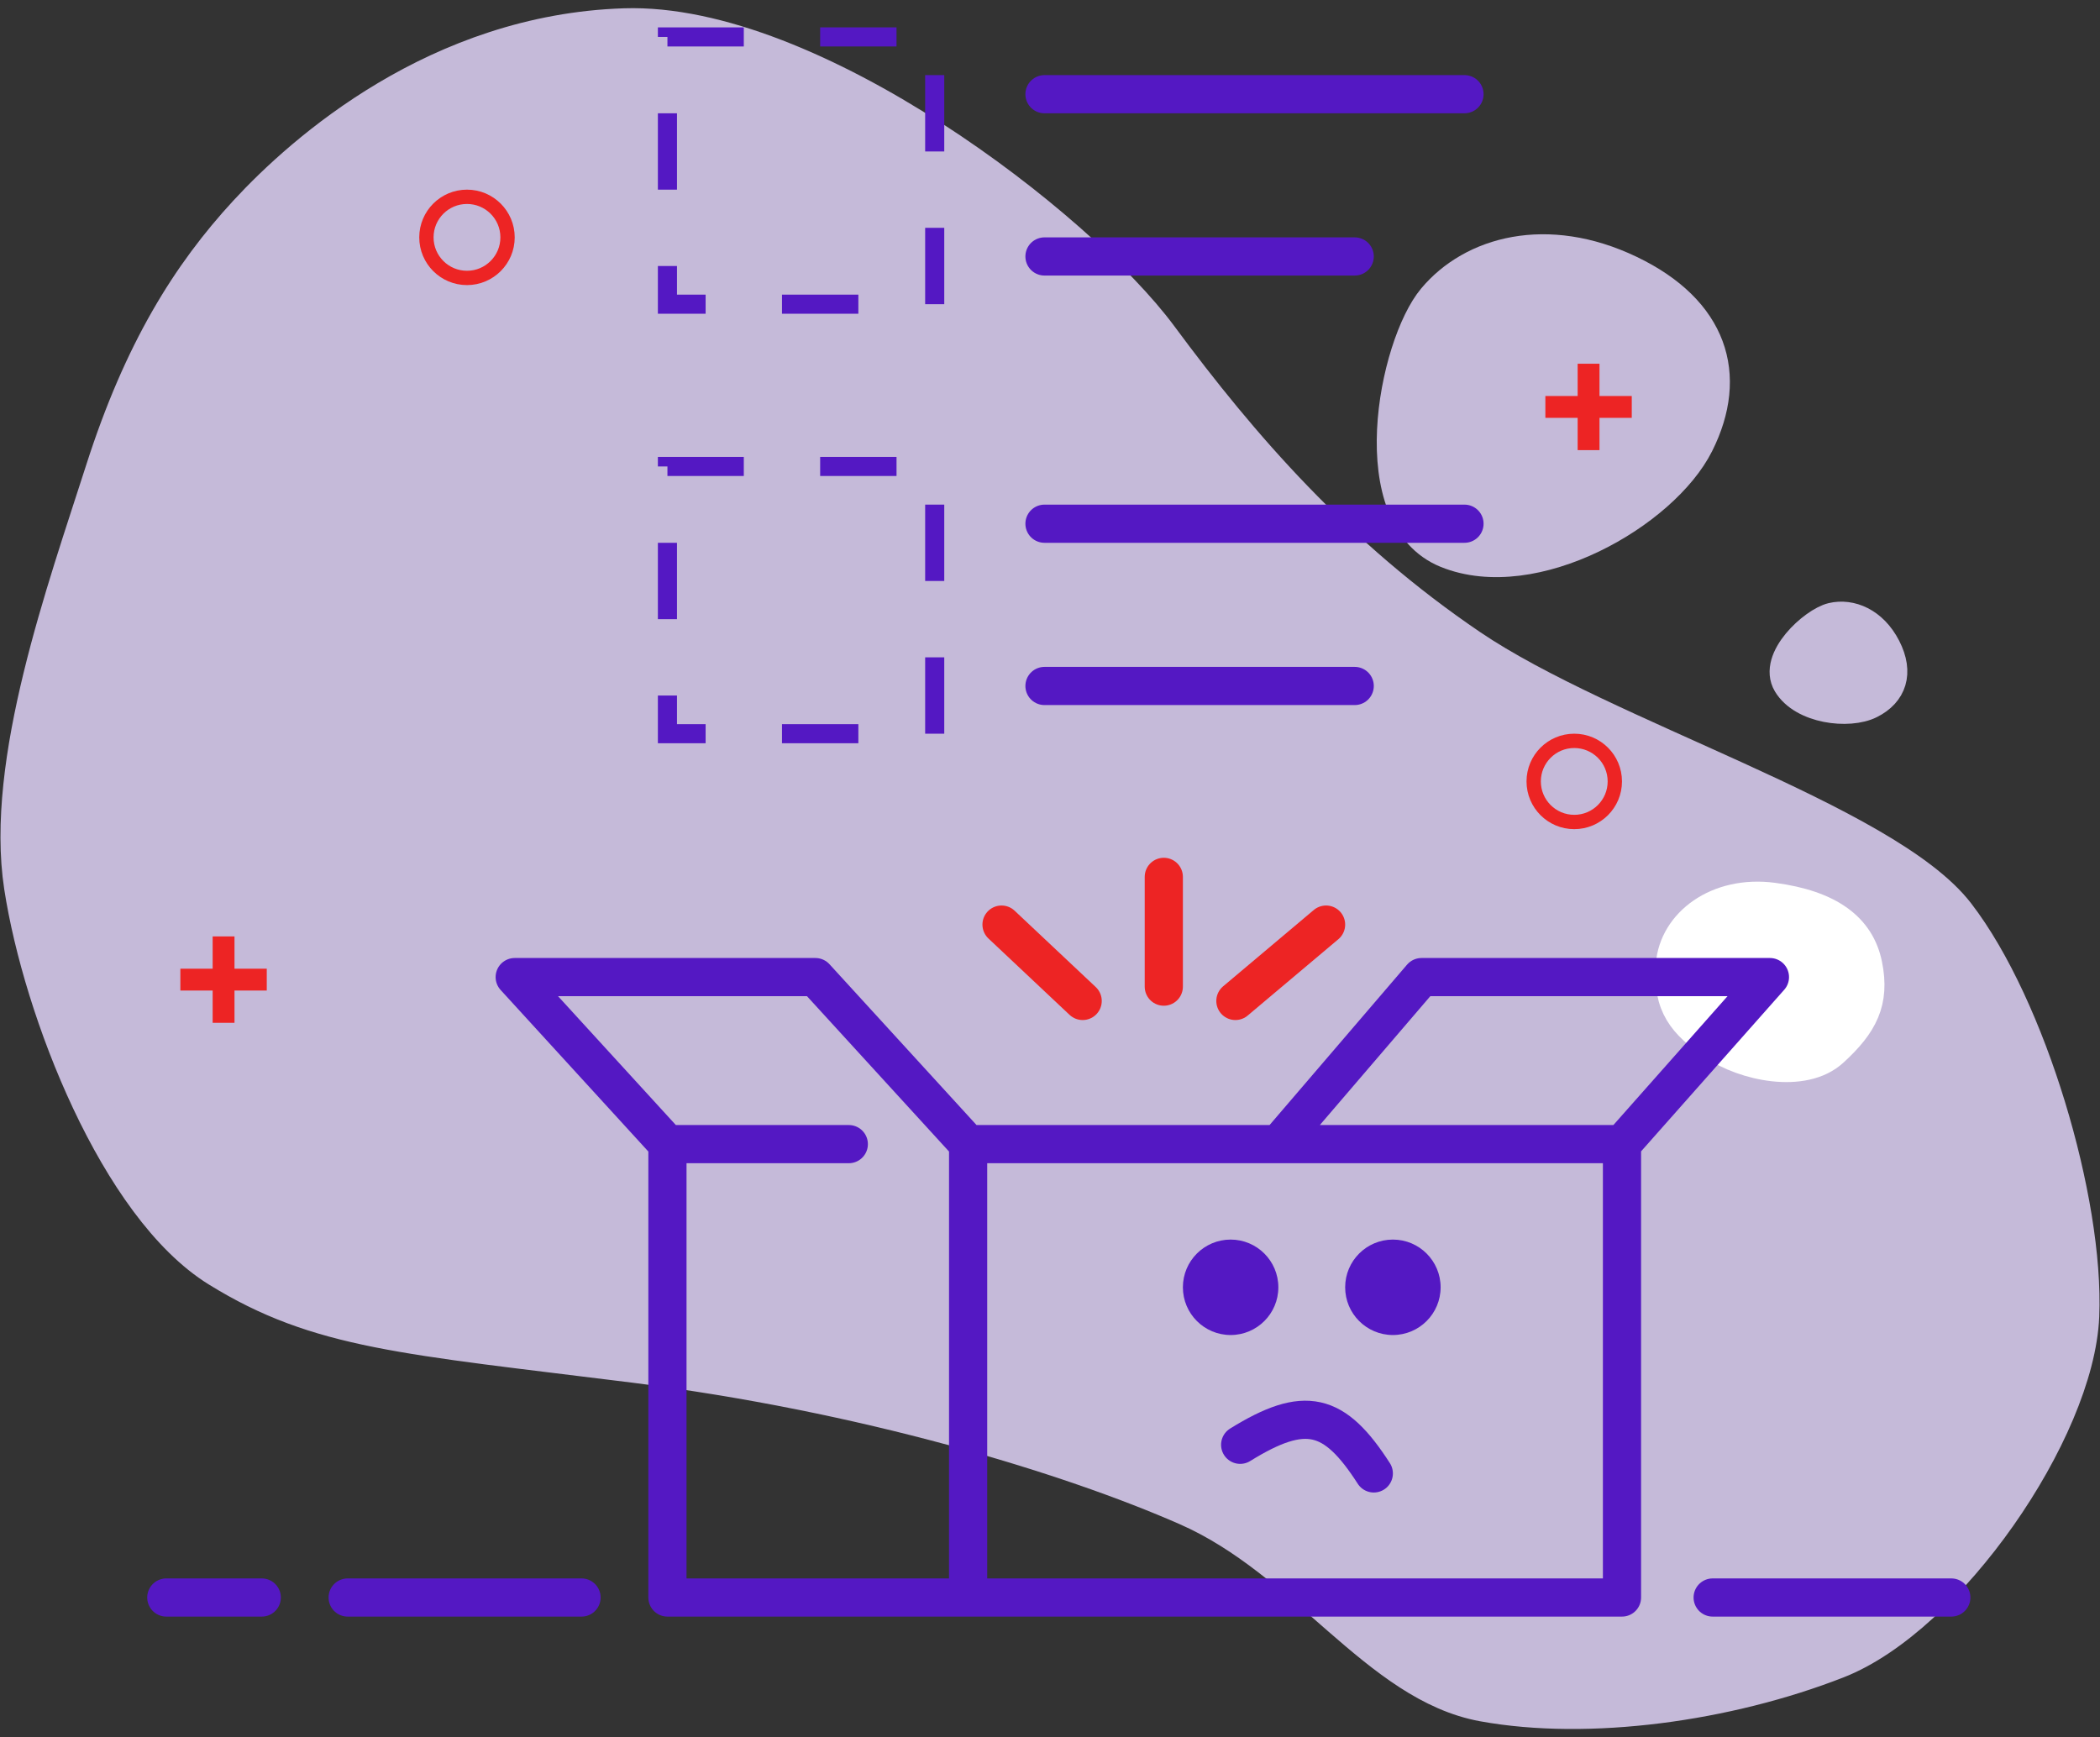 <svg width="220" height="182" viewBox="0 0 220 182" fill="none" xmlns="http://www.w3.org/2000/svg">
<rect x="0" y="0" width="220" height="182" fill="#333333" stroke="none"/>
<path d="M151.511 58.009C142.284 54.286 145.898 36.134 150.034 31.188C154.169 26.241 162.073 24.082 170.797 28.253C179.522 32.423 181.684 39.308 178.021 46.6C174.357 53.893 160.738 61.731 151.511 58.009Z" fill="#C5BAD9" stroke="#C5BAD9" stroke-width="3" stroke-linecap="round"/>
<path d="M2.422 92.869C0.422 79.869 6.922 61.869 10.922 49.369C14.922 36.869 19.922 28.869 25.922 22.369C31.922 15.869 45.959 3.498 65.422 2.869C84.885 2.241 112.922 23.869 121.422 35.369C129.922 46.869 139.922 58.369 153.922 67.869C167.922 77.369 197.435 86.144 204.922 95.869C212.409 105.595 218.422 125.869 217.922 137.869C217.422 149.869 203.922 169.369 192.422 173.869C180.922 178.369 166.422 180.369 155.422 178.369C144.422 176.369 136.922 163.369 124.422 157.869C111.922 152.369 90.422 145.869 66.422 142.869C42.422 139.869 33.422 139.369 22.922 132.869C12.422 126.369 4.422 105.869 2.422 92.869Z" fill="#C5BAD9" stroke="#C5BAD9" stroke-width="4" stroke-linecap="round" stroke-linejoin="round"/>
<path d="M185.778 93.982C179.852 93.189 175.31 96.67 174.966 101.053C174.622 105.436 176.289 107.336 179.471 109.538C182.654 111.74 188.934 113.112 192.085 110.245C195.236 107.378 196.483 104.965 195.689 101.053C194.896 97.141 191.705 94.775 185.778 93.982Z" fill="white" stroke="white" stroke-width="3" stroke-linecap="round"/>
<path d="M104.922 96.869L113.422 104.869M121.922 91.869V103.369M138.922 96.869L129.422 104.869" stroke="#ED2424" stroke-width="4" stroke-linecap="round"/>
<path d="M88.922 119.869H69.922M69.922 119.869L53.922 102.369H85.422L101.422 119.869M69.922 119.869V167.369H101.422M17.422 167.369H27.422M36.422 167.369H60.922M179.422 167.369H204.422M129.922 151.369C136.725 147.156 139.784 147.932 143.922 154.369M101.422 119.869H133.922M101.422 119.869V167.369M133.922 119.869L148.922 102.369H185.422L169.922 119.869M133.922 119.869H169.922M169.922 119.869V167.369H101.422" stroke="#5418C3" stroke-width="4" stroke-linecap="round" stroke-linejoin="round"/>
<rect x="69.922" y="3.869" width="28" height="28" stroke="#5418C3" stroke-width="2" stroke-dasharray="8 8"/>
<path d="M109.422 9.869H153.422M109.422 26.869H141.922" stroke="#5418C3" stroke-width="4" stroke-linecap="round"/>
<rect x="69.922" y="48.869" width="28" height="28" stroke="#5418C3" stroke-width="2" stroke-dasharray="8 8"/>
<path d="M109.422 54.869H153.422M109.422 71.869H141.922" stroke="#5418C3" stroke-width="4" stroke-linecap="round"/>
<path d="M187.23 71.669C185.641 68.998 189.959 65.114 191.918 64.648C193.877 64.183 196.247 65.126 197.627 67.815C199.008 70.505 198.247 72.642 195.963 73.786C193.679 74.931 188.82 74.34 187.23 71.669Z" fill="#C5BAD9" stroke="#C5BAD9" stroke-width="3" stroke-linecap="round"/>
<circle cx="48.922" cy="24.869" r="4.25" stroke="#ED2424" stroke-width="1.5"/>
<circle cx="164.922" cy="81.869" r="4.25" stroke="#ED2424" stroke-width="1.5"/>
<path d="M22.278 107.159V98.108H24.566V107.159H22.278ZM18.896 103.778V101.49H27.947V103.778H18.896Z" fill="#ED2424"/>
<path d="M165.278 47.159V38.108H167.566V47.159H165.278ZM161.896 43.778V41.49H170.947V43.778H161.896Z" fill="#ED2424"/>
<path d="M150.922 134.869C150.922 137.63 148.683 139.869 145.922 139.869C143.16 139.869 140.922 137.63 140.922 134.869C140.922 132.107 143.16 129.869 145.922 129.869C148.683 129.869 150.922 132.107 150.922 134.869Z" fill="#5418C3"/>
<circle cx="128.922" cy="134.869" r="5" fill="#5418C3"/>
</svg>
